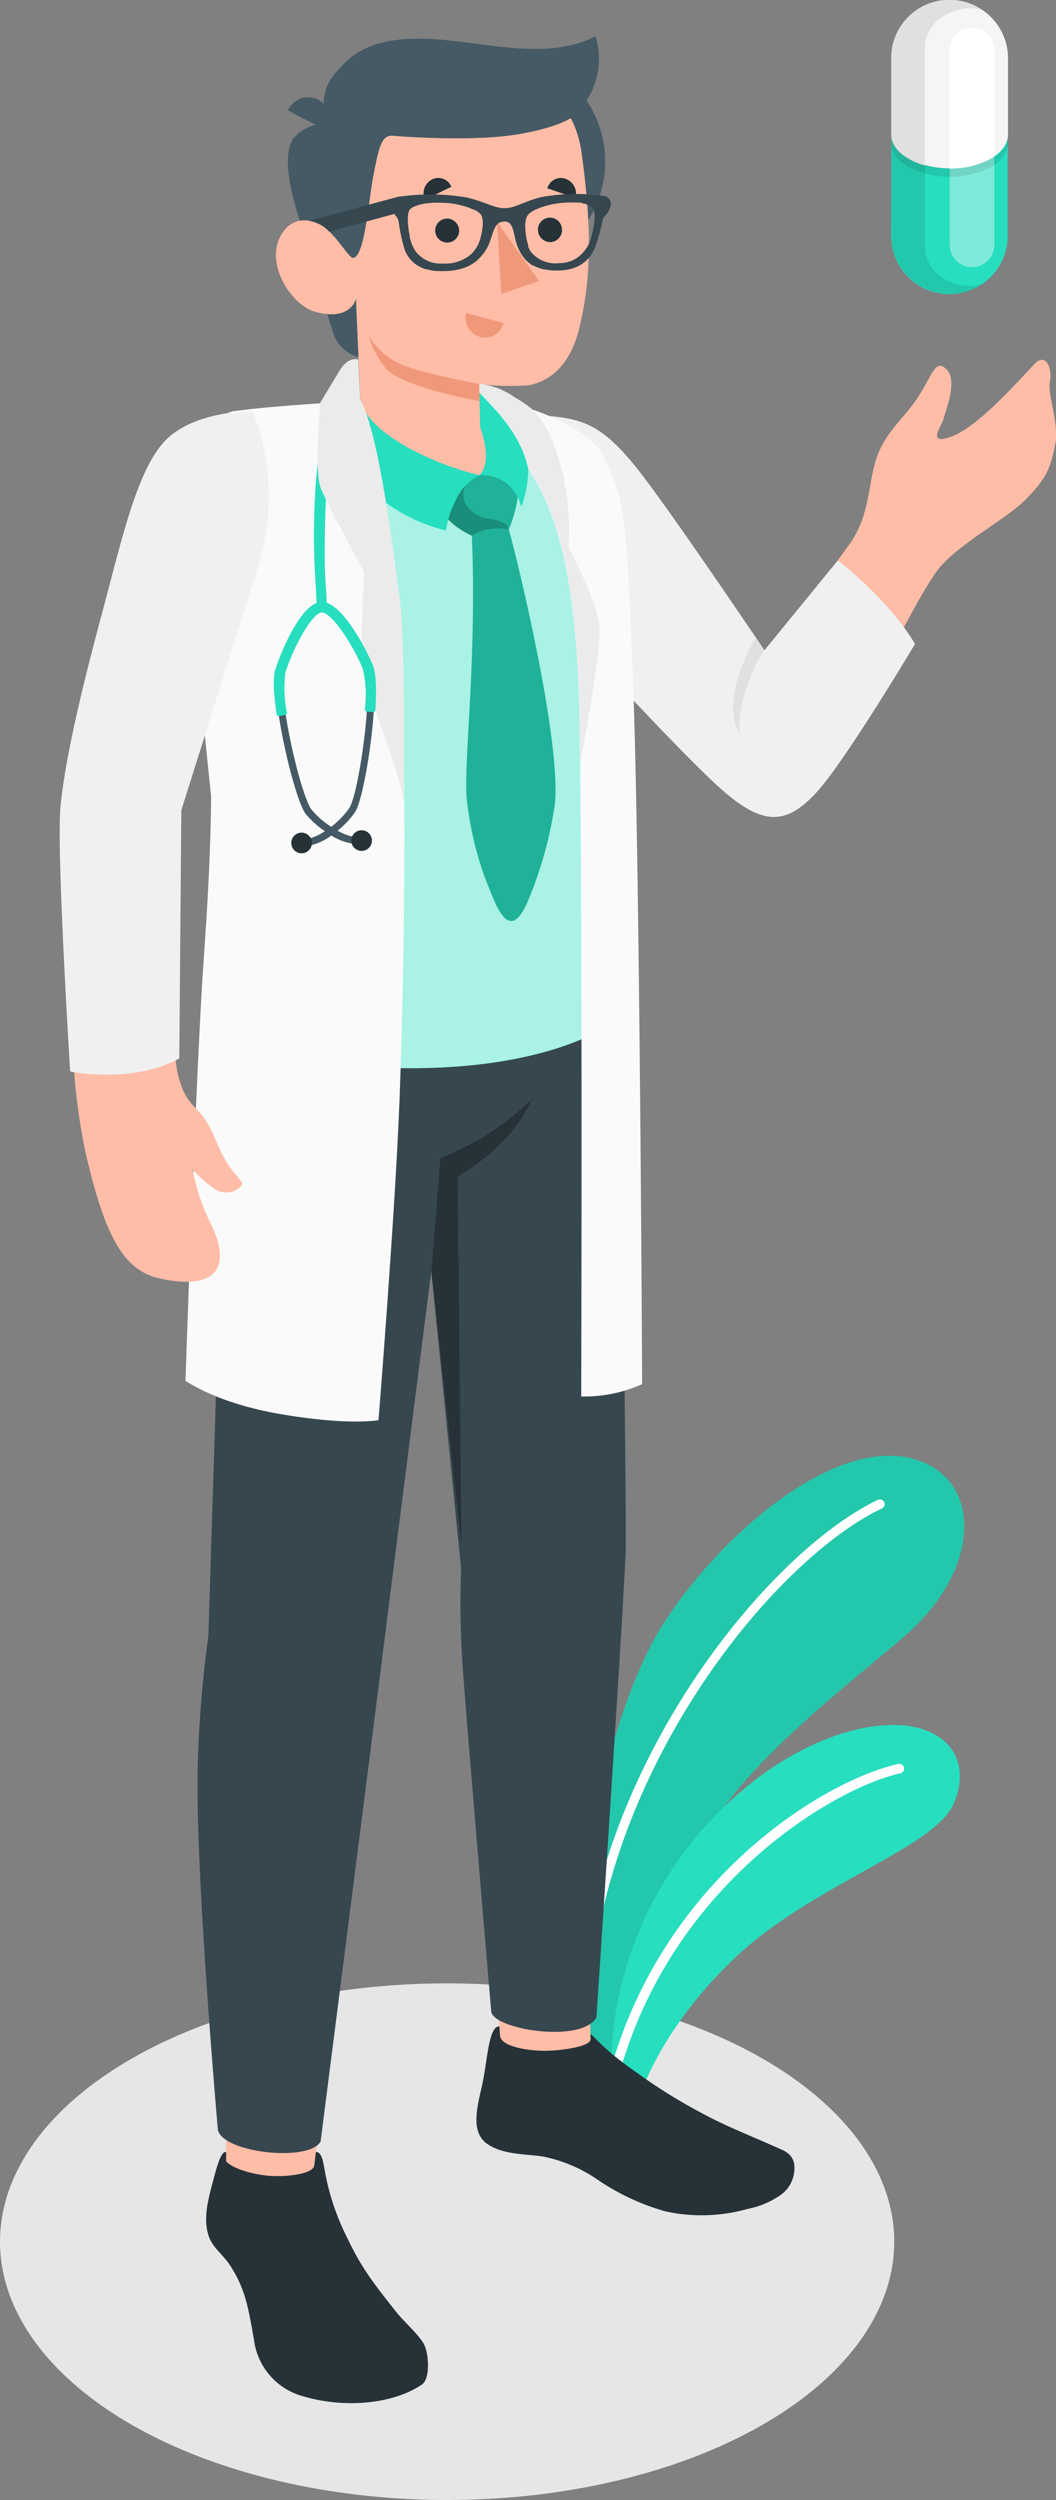 <svg xmlns="http://www.w3.org/2000/svg" viewBox="0 0 150.49 356.06"><rect x="0" y="0" width="150.49" height="356.06" fill="#808080" stroke="none"/><defs><style>.cls-1{fill:#e6e6e6;}.cls-2{fill:#27debf;}.cls-3{opacity:0.1;}.cls-10,.cls-17,.cls-4{fill:#fff;}.cls-5{fill:#ffbda7;}.cls-6{fill:#f0f0f0;}.cls-7{fill:#e0e0e0;}.cls-8{fill:#37474f;}.cls-9{fill:#263238;}.cls-10{opacity:0.6;}.cls-11{opacity:0.2;}.cls-12{fill:#455a64;}.cls-13{fill:#f0997a;}.cls-14{fill:#fafafa;}.cls-15{fill:#ebebeb;}.cls-16{fill:#f5f5f5;}.cls-17{opacity:0.4;}</style></defs><g id="Layer_2" data-name="Layer 2"><g id="Shadows"><ellipse id="Shadow" class="cls-1" cx="63.72" cy="319.27" rx="63.72" ry="36.79"/></g><g id="Plants"><g id="Plants-2" data-name="Plants"><path class="cls-2" d="M81.85,282.49c-.81-9.23,4.49-38.93,13-51.75S118.8,205,129.82,207.69c10.26,2.54,10.33,15.7-1,25.42s-28.53,22.2-32.53,37.63l-10,26.1Z"/><path class="cls-3" d="M81.85,282.49c-.81-9.23,4.49-38.93,13-51.75S118.8,205,129.82,207.69c10.26,2.54,10.33,15.7-1,25.42s-28.53,22.2-32.53,37.63l-10,26.1Z"/><path class="cls-4" d="M83.71,282.33a.68.68,0,0,0,.56-.6c3.41-32.05,26.65-59.89,41.41-66.89a.68.68,0,0,0,.32-.9.66.66,0,0,0-.9-.32c-15,7.13-38.71,35.44-42.18,68a.67.67,0,0,0,.6.74Z"/><path class="cls-2" d="M90.18,302.08c1-5.32,5.3-14.35,14.31-23,11-10.61,28.64-15.79,31.41-22.17,3.33-7.66-2.94-13.38-14.35-10.46-15.35,3.93-33.24,21.78-34.41,46Z"/><path class="cls-4" d="M87.45,296.83a.68.68,0,0,0,.54-.49c7.29-27.84,30.89-41.71,40.32-43.78a.68.68,0,1,0-.29-1.33c-10.42,2.3-33.9,16.35-41.34,44.76a.67.67,0,0,0,.48.83A.57.57,0,0,0,87.45,296.83Z"/></g></g><g id="Character_3" data-name="Character 3"><g id="Character"><path class="cls-5" d="M94.16,102.48C88,96.12,77.73,81.29,77.73,81.29L71.41,59.4a40.25,40.25,0,0,0,4.24,0c6.83.46,8.84,1,13.09,5.69,3.37,3.69,15.85,23.08,20.32,29l12.26-16.94c2.85-4.3,2.39-9.11,3.86-12.62S129,59.46,131,56.29s2.37-5.25,3.94-3.63-.24,6-.48,7-2.62,4,1.37,2.42S146,53.23,147.55,51.73s2.43.82,2.07,2.65,1.36,6,.74,9c-.66,3.21-1.14,4.68-4.23,7.8-2.88,2.9-9.94,6.46-12.7,10.27s-8.65,15.65-12.25,22.79c-4.57,9.07-9.6,14.23-15.51,9.16C101.12,109.48,96.45,104.84,94.16,102.48Z"/><path class="cls-6" d="M78.38,59.26c5.22.48,8,1.67,13.22,8.51s17.34,24.85,17.34,24.85L119.4,79.81s7.21,5.49,11,11.91c0,0-10.13,17-14.18,21.29s-7.21,4.63-12.73,0S82,90.82,82,90.82Z"/><path class="cls-7" d="M108.94,92.62c-2.38,3.44-3.91,9-3.49,11.81,0,0-3.3-3.8,2.26-13.63Z"/><polygon class="cls-5" points="32.23 314.33 44.12 314.33 46.49 293.28 32.23 293.28 32.23 314.33"/><polygon class="cls-5" points="71.51 292.68 84.18 293.1 83.95 271.31 69.63 271.03 71.51 292.68"/><path class="cls-8" d="M32.36,145.13c-.23,11.54-2.67,87.92-2.67,87.92a168.29,168.29,0,0,0-1.52,18.81c-.32,15.26,2.88,51.48,2.88,51.48.71,3.29,13,4.63,14.64,1.66,0,0,6.72-52.54,8.62-67.64,1.66-13.18,7.15-56.28,7.15-56.28l4.25,42.32A132.29,132.29,0,0,0,66,238.23c.49,7,4,48.19,4,48.19.06,2.57,12.84,4.7,15,.91,0,0,4-60.16,4.17-66.57.14-7.31-.88-76.46-.88-76.46Z"/><path class="cls-9" d="M44.8,308.29l.21-1.8c.66,0,.94.74,1.21,2.32a34.77,34.77,0,0,0,3.15,9.69c2,4.15,3.2,5.88,7.18,10.88.94,1.19,3.07,3.08,3.82,4.4s1,5-.26,5.85c-4.64,3.09-11.69,3.18-16.68,1.72a9.58,9.58,0,0,1-7.24-8.14c-.81-4.54-1.23-7.35-3.55-10.78-.85-1.26-2.22-2.27-2.79-3.68-1-2.53-.21-5.37.45-7.89.57-2.17,1.19-4.56,1.93-4.36v1.34c.9,1,4,2,6.81,2.08C40.84,310,44.82,309.66,44.8,308.29Z"/><path class="cls-9" d="M84.14,289.67c.32.2,1,1,2.31,2.21a45.12,45.12,0,0,0,4.1,3.17,75.94,75.94,0,0,0,9.13,5.73c3.77,2.07,7.16,3.33,11.67,5.36a3.71,3.71,0,0,1,1.26.84,2.56,2.56,0,0,1,.55,1.12,4.66,4.66,0,0,1-1.89,4.5,12.31,12.31,0,0,1-4.71,2,24.19,24.19,0,0,1-11.74.35,33.33,33.33,0,0,1-9.44-4.36,20.92,20.92,0,0,0-8.07-3.46c-2.53-.37-5.64-.25-7.83-1.76C67,303.7,68,300.11,68.7,297c.75-3.36.92-8.5,2.46-8.39l.11,1.35c.14,1.45,3.66,2.12,6.38,2.12,2.26,0,6.53-.59,6.51-1.65Z"/><path class="cls-9" d="M62.77,164.92a38.6,38.6,0,0,0,13-8.34s-2.07,6-10.56,11l.56,52.69-4.28-39.22Z"/><path class="cls-2" d="M51.52,58c-2.15.52-9,2.36-14.55,4.32a15.46,15.46,0,0,0-7,5.36c-4,5.9-.39,19,2.58,43.64-.23,15.92-.69,35.72-.69,35.72,7.32,5.33,41.47,9,56.88-2.3,0,0,.51-59.75-.51-67.52-1.94-14.87-7.77-18.85-19.79-19.55Z"/><path class="cls-10" d="M51.52,58c-2.15.52-9,2.36-14.55,4.32a15.46,15.46,0,0,0-7,5.36c-4,5.9-.39,19,2.58,43.64-.23,15.92-.69,35.72-.69,35.72,7.32,5.33,41.47,9,56.88-2.3,0,0,.51-59.75-.51-67.52-1.94-14.87-7.77-18.85-19.79-19.55Z"/><path class="cls-2" d="M72.51,75.42c1.08,3.72,7.47,29.86,6.57,39.06a56.92,56.92,0,0,1-3.8,13.74c-2.77,6.56-4.61.69-6.16-3.18a48.79,48.79,0,0,1-2.6-11.17c-.51-4.94,1.48-20,.72-37.55A3.78,3.78,0,0,1,72.51,75.42Z"/><path class="cls-11" d="M72.51,75.42c1.08,3.72,7.47,29.86,6.57,39.06a56.92,56.92,0,0,1-3.8,13.74c-2.77,6.56-4.61.69-6.16-3.18a48.79,48.79,0,0,1-2.6-11.17c-.51-4.94,1.48-20,.72-37.55A3.78,3.78,0,0,1,72.51,75.42Z"/><path class="cls-2" d="M72.75,67c2.53,2.16-.24,8.39-.24,8.39a7.17,7.17,0,0,0-5.27.9s-5-2.15-5.06-5.89c0-3.4,3.61-2.31,6.18-2.76C71.09,67.2,72.45,65.21,72.75,67Z"/><path class="cls-11" d="M72.75,67c2.53,2.16-.24,8.39-.24,8.39a7.17,7.17,0,0,0-5.27.9s-5-2.15-5.06-5.89c0-3.4,3.61-2.31,6.18-2.76C71.09,67.2,72.45,65.21,72.75,67Z"/><path class="cls-11" d="M72.51,75.42c-.41-1.46-2.4-1.32-4-1.82a4.3,4.3,0,0,1-2.14-1.84c-.82-1.41,0-3.75,1.14-4h0c-2.45.17-5.36-.38-5.35,2.66,0,3.74,5.06,5.89,5.06,5.89A7.17,7.17,0,0,1,72.51,75.42Z"/><path class="cls-12" d="M55.13,23.4A15.56,15.56,0,1,0,70.31,7.47,15.55,15.55,0,0,0,55.13,23.4Z"/><path class="cls-12" d="M44.05,34.73s2.81,11.78,3.87,13.71a5.33,5.33,0,0,0,3.16,2.42l-.38-8.33Z"/><path class="cls-12" d="M46.81,17.68A5.83,5.83,0,0,0,42,19.5c-2,2.17-.71,8.79,2,15.23l4.77.43Z"/><path class="cls-5" d="M50.24,35.13c-.94.59-2.34-1.2-3.54-2.41S41.62,29.94,39.8,34s1.92,9.49,5,10.37c5.24,1.51,5.94-1.85,5.94-1.85l.89,21.24h0C55.3,68.3,64,68.55,68.36,67.67c3.46-.7,3.52-3.15.1-6.91l-.16-6.09a32.73,32.73,0,0,0,7,.2c3.81-.69,6.15-3.76,7.2-7.93,1.6-6.37,2-13.48.39-25.12-2-14.31-18.75-14-27.62-8.17S50.24,35.13,50.24,35.13Z"/><path class="cls-12" d="M50.28,36.73c-.48,0-2.37-3-3.58-4-1.68-1.45.11-15,.11-15a6.57,6.57,0,0,1,1-7.33C50,7.82,53,4.72,63.27,5.69c7.29.68,15.27,2.76,21.6-.53a10.91,10.91,0,0,1-3.52,11.66S79.07,18.37,73,19.25s-15.59.23-16.89.09c-1.77-.2-2.11,1.52-3,6.22C52.41,29.69,51.89,36.66,50.28,36.73Z"/><path class="cls-12" d="M46.85,18.74l-5.83-3a3.16,3.16,0,0,1,4.32-1.54A3.43,3.43,0,0,1,46.85,18.74Z"/><path class="cls-13" d="M68.31,54.67s-8.58-1.51-11.61-3a9.8,9.8,0,0,1-4.22-4,13.46,13.46,0,0,0,2.46,4.76c2.25,2.74,13.42,4.7,13.42,4.7Z"/><path class="cls-9" d="M65.43,33a1.71,1.71,0,1,1-1.62-1.87A1.75,1.75,0,0,1,65.43,33Z"/><path class="cls-9" d="M64.32,26.6l-3.76,1.83a2.21,2.21,0,0,1,1-2.87A2,2,0,0,1,64.32,26.6Z"/><path class="cls-13" d="M66.42,44.56,71.75,46a2.72,2.72,0,0,1-3.34,2A2.9,2.9,0,0,1,66.42,44.56Z"/><path class="cls-9" d="M82,28.19l-4-1.37a2,2,0,0,1,2.61-1.35A2.23,2.23,0,0,1,82,28.19Z"/><path class="cls-9" d="M80.08,32.56a1.73,1.73,0,0,1-1.54,1.92,1.76,1.76,0,0,1-1.87-1.62,1.71,1.71,0,1,1,3.41-.3Z"/><polygon class="cls-13" points="70.83 31.59 71.44 41.88 76.81 40.02 70.83 31.59"/><path class="cls-2" d="M68.36,67.67c-4.75-1-16-5.39-17.06-10.88l-.14-3c-1.84,0-2.69,2.06-3.6,5-.38,7.76,7.81,14.85,16,16.76a14.37,14.37,0,0,1,1.81-5.1A7,7,0,0,1,68.36,67.67Z"/><path class="cls-2" d="M68.33,55.47a8,8,0,0,1,3.31,2c6.16,6.37,2.64,14.72,2.64,14.72A6.12,6.12,0,0,0,72,68.69a5.86,5.86,0,0,0-3.68-1c1.51-1.61.92-4.42.1-6.91Z"/><path class="cls-8" d="M86.2,27.91l-.83-.08a27.45,27.45,0,0,0-8.33.26c-2.69.73-3.66,1.55-5.13,1.56s-2.53-.81-5.34-1.52a31.24,31.24,0,0,0-8.89-.22l-.9.1L44.05,31.45A5,5,0,0,1,46.92,33l9.27-2.53.35.45a1.67,1.67,0,0,1,.27.61,23.27,23.27,0,0,0,.93,4.24,5,5,0,0,0,1.08,1.52,4.8,4.8,0,0,0,.56.45l.33.2a5.67,5.67,0,0,0,1,.42l.16,0,.26.07.28.06a5.67,5.67,0,0,0,.88.12c.12,0,.25,0,.37,0h.48c3.65,0,5.23-1.56,6.2-3.17s.82-3.88,2.5-3.88H72l.14,0c1.24.25,1,2.34,1.74,3.84A5.83,5.83,0,0,0,75,37.1l.28.25a.81.81,0,0,0,.14.12l.16.12.14.09.15.1.13.07.08,0a5.53,5.53,0,0,0,1.44.52l.13,0a8.62,8.62,0,0,0,1.77.16c3.43,0,4.67-1.82,5.27-3a26.05,26.05,0,0,0,1.21-4.25,1.28,1.28,0,0,1,.33-.56,2.88,2.88,0,0,0,.83-1.56A1.26,1.26,0,0,0,86.2,27.91ZM68.44,34a4.75,4.75,0,0,1-1.35,2.24h0a5.59,5.59,0,0,1-4,1.29,4.46,4.46,0,0,1-3.77-1.62l-.12-.16a.86.86,0,0,1-.1-.16L59,35.41a.83.83,0,0,1-.07-.13l-.06-.11a.93.93,0,0,1-.05-.1l-.07-.16h0c-.07-.16-.12-.32-.17-.47h0l-.09-.28-.11-.45a.29.29,0,0,0,0-.09v-.08c-.24-1.13-.5-3.33.15-3.83s2.33-1,5-.8l.29,0a10.15,10.15,0,0,1,1.23.19l.48.1a12.17,12.17,0,0,1,1.2.35,3,3,0,0,1,.36.14l.4.17.08,0,.14.08a2.5,2.5,0,0,1,.8.58C69,31.26,68.8,32.72,68.44,34Zm15.89-.53a5.06,5.06,0,0,1-2.71,3.61,5.19,5.19,0,0,1-2,.4,4.46,4.46,0,0,1-4-1.67v0a.61.61,0,0,1-.07-.1l-.08-.12a.21.21,0,0,0,0-.06l-.09-.18-.11-.21a1,1,0,0,1,0-.1s0,0,0-.05a.36.36,0,0,1,0-.09.14.14,0,0,1,0-.06,4.88,4.88,0,0,1-.23-.84c-.24-1.25-.33-2.7.21-3.4s2.57-1.45,4.51-1.67q.67-.07,1.26-.09h1.1l.34,0a5.36,5.36,0,0,1,.62.1L83,29h0l.1,0,.15,0,.18.05a2,2,0,0,1,.29.11l0,0a2.3,2.3,0,0,1,.66.38C85.05,30.11,84.64,32.32,84.33,33.44Z"/><path class="cls-14" d="M51.32,57.12s3.62,18.17,5.19,30.46,1.26,47,.43,69c-.61,16-3,45.68-3,45.68s-4,.8-13.51-.78c-8.14-1.34-12.26-3.75-14-4.8,0,0,1.51-45.07,2.65-60.81,1.05-14.51,1-22.49,1-22.49L26.66,80.25s.26-20.82,6.72-21.7C40.09,57.64,51.32,57.12,51.32,57.12Z"/><path class="cls-2" d="M45.14,86.92c0-.76-.07-2.4-.21-4.48-.64-10.15.29-24.83,3.72-25.57l.3,1.4c-2.51.54-2.9,19.15-2.59,24.08.14,2.12.24,3.8.21,4.64Z"/><path class="cls-5" d="M32.16,165.3c-1.66-2.81-1.74-4.9-4.23-7.42a8.37,8.37,0,0,1-2.26-3.75c-.76-2.25-.72-4.6-.9-7.06l-14.45.67a91.33,91.33,0,0,0,1.78,16c2.75,12.08,5.39,17.15,10.58,18.32,8.28,1.87,10.32-1.69,7.41-7.67a29.88,29.88,0,0,1-2.66-7.88,15.53,15.53,0,0,0,3.09,2.76,2.91,2.91,0,0,0,3.93-.44C34.81,168.3,33.45,167.51,32.16,165.3Z"/><path class="cls-6" d="M36,58.55s-7.68-.11-12,3.77S17.43,76.58,14.63,87s-5.26,20.51-6,27.75C8,120.79,10,152.6,10,152.6s8.79,1.85,15.55-1.85l.29-35.36L37,80A33.29,33.29,0,0,0,36,58.55Z"/><path class="cls-15" d="M51.06,51.2c-1-.21-1.93.32-2.75,1.72s-2.63,4.34-2.63,4.34-.93,9.76,0,12.19c.81,2.1,6.18,12,6.18,12s-.35,9.65-.43,12.52,5.49,14.9,6.11,20.48c0,0,.28-22.69-.55-29-1.44-11-3.24-24.1-5.67-28.59Z"/><path class="cls-12" d="M43.08,120.59H43l0-1a6.42,6.42,0,0,0,3.29-1.22,12.54,12.54,0,0,1-2.74-2.47c-1.61-2.09-5.14-17-4-20.47.91-2.91,3.77-9.33,6.32-9.43h.06c2.54,0,5.89,6.07,7,8.87,1.39,3.37-.87,18.52-2.3,20.74a12.27,12.27,0,0,1-2.51,2.69,6.15,6.15,0,0,0,3.38.94l.12,1A7.8,7.8,0,0,1,47.22,119,8.06,8.06,0,0,1,43.08,120.59ZM45.89,87h0c-1.5.06-4.18,4.83-5.41,8.73-1,3.19,2.4,17.62,3.9,19.55a11.54,11.54,0,0,0,2.82,2.47,11.72,11.72,0,0,0,2.6-2.7C51.1,113,53.26,98.33,52,95.23,50.45,91.47,47.4,87,45.89,87Z"/><path class="cls-9" d="M53,119.66a1.47,1.47,0,1,1-1.54-1.41A1.47,1.47,0,0,1,53,119.66Z"/><path class="cls-9" d="M44.45,120a1.47,1.47,0,1,1-1.53-1.41A1.48,1.48,0,0,1,44.45,120Z"/><path class="cls-2" d="M53.16,101.42l-.84-.06A.32.32,0,0,1,52,101a16.81,16.81,0,0,0-.27-5.68c-1.48-3.62-4.54-8.15-5.88-8.09s-4,4.83-5.18,8.56a17.32,17.32,0,0,0,.22,5.68.33.33,0,0,1-.27.38l-.83.13a.34.34,0,0,1-.38-.29c-.46-3.11-.52-5.25-.17-6.35.63-2,3.57-9.49,6.55-9.61s6.54,7.08,7.34,9c.44,1.07.56,3.2.37,6.35A.35.35,0,0,1,53.16,101.42Z"/><path class="cls-14" d="M68.3,54.67c1.32.12,2.47,2.07,5.52,3,5.67,1.68,10.83,4.27,12.43,7.76,2.63,5.77,3.06,6.91,4,32.65s1.26,99.05,1.26,99.05a19.87,19.87,0,0,1-8.68,1.76s.22-80.91-.32-99.1-3.3-27.07-7.24-33.06c-1.1-5-4.64-8.35-6.94-10.79Z"/><path class="cls-15" d="M75.28,66.7c3.94,6,6.7,14.86,7.24,33.06.06,2.16.12,5.2.17,8.85h0s3.25-16.48,2.67-20S81,77.87,81,77.87c.49-6-.91-12.86-3.21-17a11.38,11.38,0,0,0-2-2.63,18.16,18.16,0,0,0-2.45-1.66,10.84,10.84,0,0,0-5-1.93l0,1.24C70.64,58.35,74.18,61.67,75.28,66.7Z"/></g></g><g id="Icons"><g id="Pill"><path class="cls-16" d="M127.07,19.2c0,1.23.81,2.45,2.42,3.38a13,13,0,0,0,11.73,0c1.61-.93,2.42-2.15,2.42-3.38V8.3a8.3,8.3,0,1,0-16.6,0Z"/><path class="cls-2" d="M127,33.59a8.3,8.3,0,1,0,16.6,0V19.2c0,1.23-.81,2.45-2.42,3.38a13,13,0,0,1-11.73,0c-1.61-.93-2.42-2.15-2.42-3.38Z"/><path class="cls-17" d="M138.52,38.06a3.18,3.18,0,0,1-3.18-3.17V18a12,12,0,0,1,5.88,1.4l.48.31V34.89A3.18,3.18,0,0,1,138.52,38.06Z"/><path class="cls-16" d="M127.07,19.2c0,1.23.81,2.45,2.42,3.38a13,13,0,0,0,11.73,0c1.61-.93,2.42-2.15,2.42-3.38V8.3a8.3,8.3,0,1,0-16.6,0Z"/><path class="cls-3" d="M141.22,22.58a13,13,0,0,1-11.73,0c-1.61-.93-2.42-2.15-2.42-3.38v1.2c0,1.23.81,2.45,2.42,3.39a13,13,0,0,0,11.73,0c1.61-.94,2.42-2.16,2.42-3.39V19.2C143.64,20.43,142.83,21.65,141.22,22.58Z"/><path class="cls-7" d="M140.23,1.6h0A8.29,8.29,0,0,0,127,8.3l0,10.9c0,1.23.81,2.45,2.42,3.38a9.88,9.88,0,0,0,2.38,1V6.81C131.87,2,137.85.28,140.23,1.6Z"/><path class="cls-4" d="M138.52,3.92a3.18,3.18,0,0,0-3.18,3.18V24a12,12,0,0,0,5.88-1.41c.17-.09.32-.2.48-.3V7.1A3.18,3.18,0,0,0,138.52,3.92Z"/><path class="cls-3" d="M136.38,41.82l.47-.08.34-.06.36-.1.38-.11.19-.07a8.16,8.16,0,0,0,1.55-.74l0,0c.18-.11.35-.23.52-.35h0c-2.38,1.32-8.36-.43-8.36-5.21V23.54a9.88,9.88,0,0,1-2.38-1c-1.61-.93-2.42-2.15-2.42-3.38l0,14.39a8.31,8.31,0,0,0,8.3,8.3c.26,0,.52,0,.77,0Z"/></g></g></g></svg>